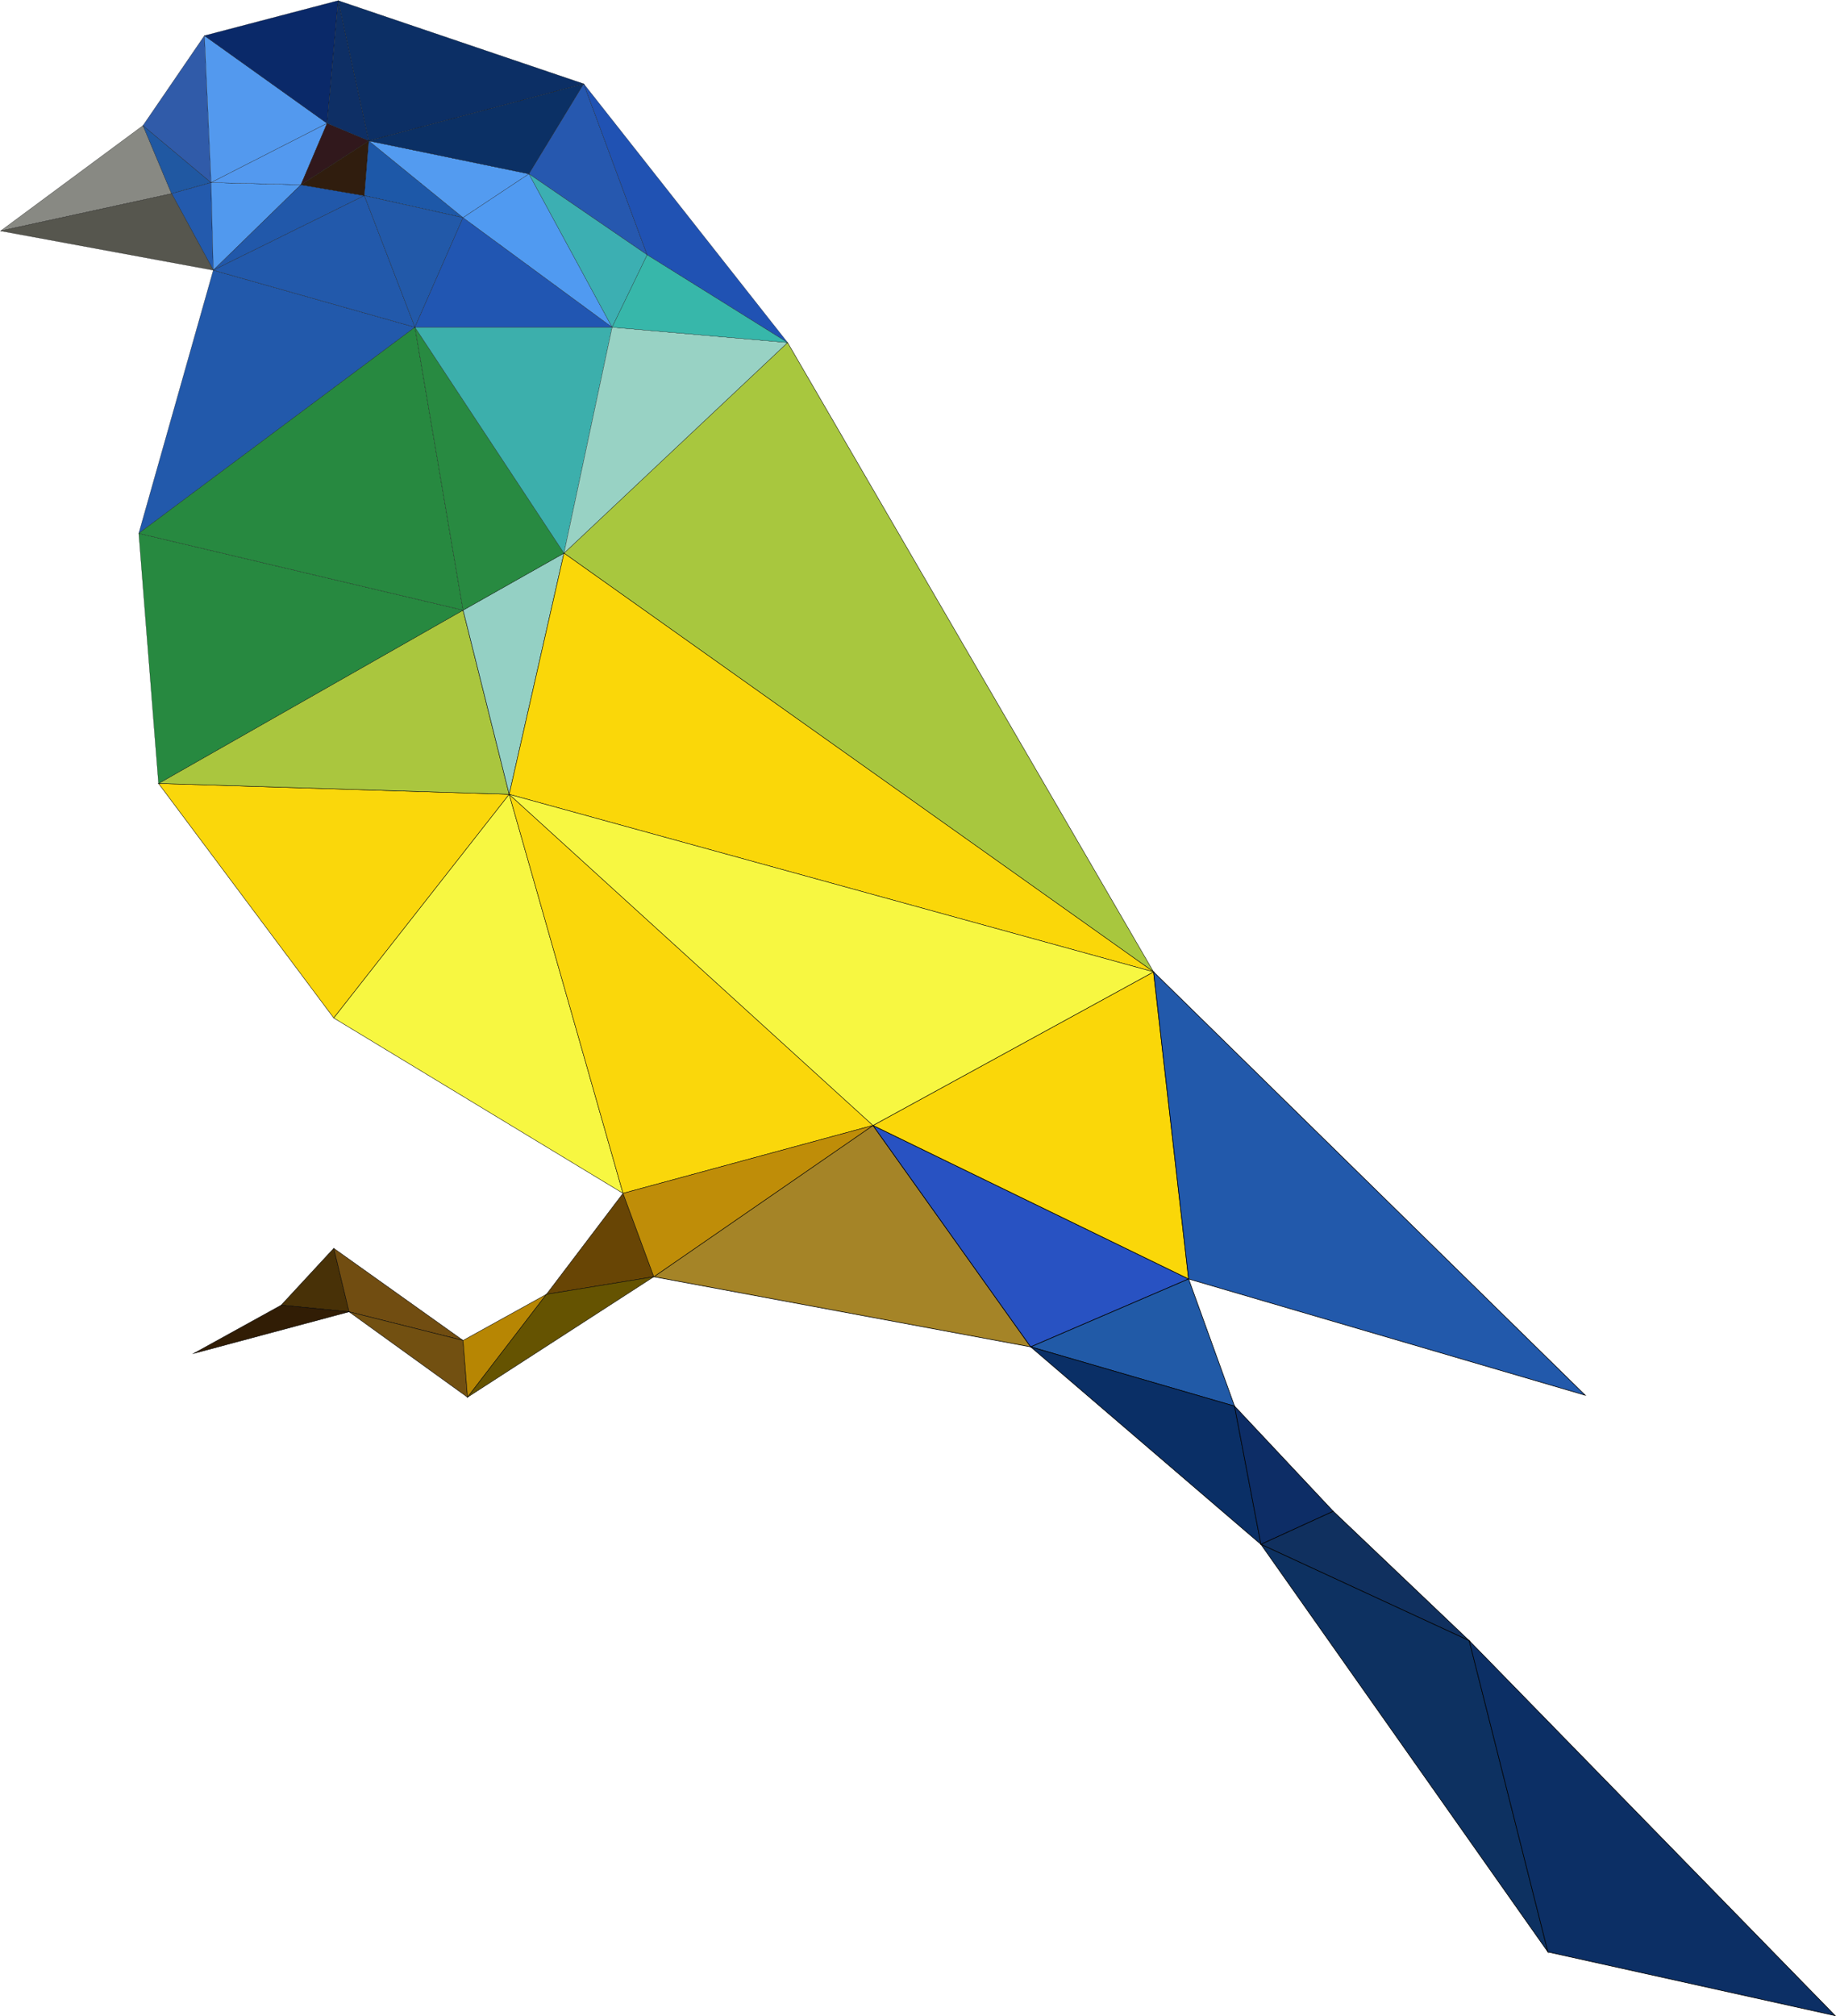 <?xml version="1.0" encoding="utf-8"?>
<!-- Generator: Adobe Illustrator 24.1.0, SVG Export Plug-In . SVG Version: 6.00 Build 0)  -->
<svg version="1.1" baseProfile="tiny" id="图层_1"
	 xmlns="http://www.w3.org/2000/svg" xmlns:xlink="http://www.w3.org/1999/xlink" x="0px" y="0px" viewBox="0 0 911.5 1000.6"
	 xml:space="preserve">
<g>
	<g>
		<polygon fill="#A58427" stroke="#000000" stroke-width="0.3" stroke-miterlimit="10" points="433.4,558.5 324.6,633.6 
			511.7,668.4 		"/>
		<polygon fill="#2852C2" stroke="#000000" stroke-width="0.3" stroke-miterlimit="10" points="433.4,558.5 511.7,668.4 
			590.1,634.7 		"/>
		<polygon fill="#FAD709" stroke="#000000" stroke-width="0.3" stroke-miterlimit="10" points="572.7,482.3 433.4,558.5 
			590.1,634.7 		"/>
		<polygon fill="#215AA7" stroke="#000000" stroke-width="0.3" stroke-miterlimit="10" points="590.1,634.7 511.7,668.4 
			612.9,697.8 		"/>
		<polygon fill="#0A2F66" stroke="#000000" stroke-width="0.3" stroke-miterlimit="10" points="612.9,697.8 511.7,668.4 626,766.4 
					"/>
		<polygon fill="#0D2D66" stroke="#000000" stroke-width="0.3" stroke-miterlimit="10" points="612.9,697.8 626,766.4 661.9,750 		
			"/>
		<polygon fill="#10305F" stroke="#000000" stroke-width="0.3" stroke-miterlimit="10" points="661.9,750 626,766.4 729.4,814.2 		
			"/>
		<polygon fill="#0D3161" stroke="#000000" stroke-width="0.3" stroke-miterlimit="10" points="729.4,814.2 626,766.4 768.5,968.7 
					"/>
		<polygon fill="#2259AB" stroke="#000000" stroke-width="0.3" stroke-miterlimit="10" points="572.7,482.3 590.1,634.7 787,692.4 
					"/>
		<polygon fill="#0C2F65" stroke="#000000" stroke-width="0.3" stroke-miterlimit="10" points="729.4,814.2 768.5,968.7 
			911.1,1000.3 		"/>
	</g>
	<g>
		<polygon fill="#483107" stroke="#000000" stroke-width="0.2" stroke-miterlimit="10" points="165.7,619.5 139.6,647.7 173.3,651 
					"/>
		<polygon fill="#311D05" stroke="#000000" stroke-width="0.2" stroke-miterlimit="10" points="139.6,647.7 96.1,671.7 173.3,651 		
			"/>
		<polygon fill="#714D11" stroke="#000000" stroke-width="0.2" stroke-miterlimit="10" points="165.7,619.5 173.3,651 229.9,665.2 
					"/>
		<polygon fill="#725011" stroke="#000000" stroke-width="0.2" stroke-miterlimit="10" points="229.9,665.2 173.3,651 232.1,693.4 
					"/>
		<polygon fill="#FAD70B" stroke="#000000" stroke-width="0.2" stroke-miterlimit="10" points="78.7,388.8 165.7,505.2 252.8,394.2 
					"/>
		<polygon fill="#AAC63E" stroke="#000000" stroke-width="0.2" stroke-miterlimit="10" points="229.9,302.8 78.7,388.8 252.8,394.2 
					"/>
		<polygon fill="#B78603" stroke="#000000" stroke-width="0.2" stroke-miterlimit="10" points="229.9,665.2 232.1,693.4 
			271.3,642.3 		"/>
		<polygon fill="#94D0C4" stroke="#000000" stroke-width="0.2" stroke-miterlimit="10" points="229.9,302.8 252.8,394.2 280,274.5 
					"/>
		<polygon fill="#F7F741" stroke="#000000" stroke-width="0.2" stroke-miterlimit="10" points="252.8,394.2 165.7,505.2 
			309.3,592.2 		"/>
		<polygon fill="#684505" stroke="#000000" stroke-width="0.2" stroke-miterlimit="10" points="309.3,592.2 271.3,642.3 
			324.6,633.6 		"/>
		<polygon fill="#655301" stroke="#000000" stroke-width="0.2" stroke-miterlimit="10" points="271.3,642.3 232.1,693.4 
			324.6,633.6 		"/>
		<polygon fill="#FAD70B" stroke="#000000" stroke-width="0.2" stroke-miterlimit="10" points="252.8,394.2 309.3,592.2 
			433.4,558.5 		"/>
		<polygon fill="#BF8D08" stroke="#000000" stroke-width="0.2" stroke-miterlimit="10" points="309.3,592.2 324.6,633.6 
			433.4,558.5 		"/>
		<polygon fill="#A8C73E" stroke="#000000" stroke-width="0.2" stroke-miterlimit="10" points="391,170 280,274.5 572.7,482.3 		"/>
		<polygon fill="#FAD709" stroke="#000000" stroke-width="0.2" stroke-miterlimit="10" points="280,274.5 252.8,394.2 572.7,482.3 
					"/>
		<polygon fill="#F7F741" stroke="#000000" stroke-width="0.2" stroke-miterlimit="10" points="252.8,394.2 433.4,558.5 
			572.7,482.3 		"/>
	</g>
	<g>
		<polygon fill="#888983" stroke="#000000" stroke-width="0.1" stroke-miterlimit="10" points="71,62.3 0.3,114.6 85.2,96.1 		"/>
		<polygon fill="#2058A2" stroke="#000000" stroke-width="0.1" stroke-miterlimit="10" points="71,62.3 85.2,96.1 104.8,90.6 		"/>
		<polygon fill="#305BA9" stroke="#000000" stroke-width="0.1" stroke-miterlimit="10" points="101.5,17.7 71,62.3 104.8,90.6 		"/>
		<polygon fill="#235AAD" stroke="#000000" stroke-width="0.1" stroke-miterlimit="10" points="104.8,90.6 85.2,96.1 105.9,134.1 		
			"/>
		<polygon fill="#56564E" stroke="#000000" stroke-width="0.1" stroke-miterlimit="10" points="85.2,96.1 0.3,114.6 105.9,134.1 		
			"/>
		<polygon fill="#5199EE" stroke="#000000" stroke-width="0.1" stroke-miterlimit="10" points="104.8,90.6 105.9,134.1 149.4,91.7 
					"/>
		<polygon fill="#5399EE" stroke="#000000" stroke-width="0.1" stroke-miterlimit="10" points="101.5,17.7 104.8,90.6 162.4,61.2 		
			"/>
		<polygon fill="#5399EF" stroke="#000000" stroke-width="0.1" stroke-miterlimit="10" points="104.8,90.6 149.4,91.7 162.4,61.2 		
			"/>
		<polygon fill="#0A2969" stroke="#000000" stroke-width="0.1" stroke-miterlimit="10" points="101.5,17.7 162.4,61.2 167.9,0.3 		
			"/>
		<polygon fill="#2158AA" stroke="#000000" stroke-width="0.1" stroke-miterlimit="10" points="149.4,91.7 105.9,134.1 180.9,97.1 
					"/>
		<polygon fill="#31181C" stroke="#000000" stroke-width="0.1" stroke-miterlimit="10" points="162.4,61.2 149.4,91.7 183.1,69.9 		
			"/>
		<polygon fill="#301D0E" stroke="#000000" stroke-width="0.1" stroke-miterlimit="10" points="149.4,91.7 180.9,97.1 183.1,69.9 		
			"/>
		<polygon fill="#0E2F65" stroke="#000000" stroke-width="0.1" stroke-miterlimit="10" points="167.9,0.3 162.4,61.2 183.1,69.9 		
			"/>
		<polygon fill="#2259AB" stroke="#000000" stroke-width="0.1" stroke-miterlimit="10" points="105.9,134.1 68.9,264.7 206,162.4 		
			"/>
		<polygon fill="#2259AB" stroke="#000000" stroke-width="0.1" stroke-miterlimit="10" points="180.9,97.1 105.9,134.1 206,162.4 		
			"/>
		<polygon fill="#278940" stroke="#000000" stroke-width="0.1" stroke-miterlimit="10" points="68.9,264.7 78.7,388.8 229.9,302.8 
					"/>
		<polygon fill="#278940" stroke="#000000" stroke-width="0.1" stroke-miterlimit="10" points="206,162.4 68.9,264.7 229.9,302.8 		
			"/>
		<polygon fill="#1D58A8" stroke="#000000" stroke-width="0.1" stroke-miterlimit="10" points="183.1,69.9 180.9,97.1 229.9,108 		
			"/>
		<polygon fill="#2259A9" stroke="#000000" stroke-width="0.1" stroke-miterlimit="10" points="180.9,97.1 206,162.4 229.9,108 		
			"/>
		<polygon fill="#539BF0" stroke="#000000" stroke-width="0.1" stroke-miterlimit="10" points="183.1,69.9 229.9,108 262.6,86.3 		
			"/>
		<polygon fill="#288A41" stroke="#000000" stroke-width="0.1" stroke-miterlimit="10" points="206,162.4 229.9,302.8 280,274.5 		
			"/>
		<polygon fill="#0C2F65" stroke="#000000" stroke-width="0.1" stroke-miterlimit="10" points="167.9,0.3 183.1,69.9 289.8,41.6 		
			"/>
		<polygon fill="#0B3065" stroke="#000000" stroke-width="0.1" stroke-miterlimit="10" points="183.1,69.9 262.6,86.3 289.8,41.6 		
			"/>
		<polygon fill="#3CAFAC" stroke="#000000" stroke-width="0.1" stroke-miterlimit="10" points="206,162.4 280,274.5 303.9,162.4 		
			"/>
		<polygon fill="#2156B2" stroke="#000000" stroke-width="0.1" stroke-miterlimit="10" points="229.9,108 206,162.4 303.9,162.4 		
			"/>
		<polygon fill="#509AF1" stroke="#000000" stroke-width="0.1" stroke-miterlimit="10" points="262.6,86.3 229.9,108 303.9,162.4 		
			"/>
		<polygon fill="#2658AF" stroke="#000000" stroke-width="0.1" stroke-miterlimit="10" points="289.8,41.6 262.6,86.3 321.3,126.5 
					"/>
		<polygon fill="#3CAFB2" stroke="#000000" stroke-width="0.1" stroke-miterlimit="10" points="262.6,86.3 303.9,162.4 321.3,126.5 
					"/>
		<polygon fill="#2052B3" stroke="#000000" stroke-width="0.1" stroke-miterlimit="10" points="289.8,41.6 321.3,126.5 391,170 		
			"/>
		<polygon fill="#98D2C4" stroke="#000000" stroke-width="0.1" stroke-miterlimit="10" points="303.9,162.4 280,274.5 391,170 		"/>
		<polygon fill="#37B7AA" stroke="#000000" stroke-width="0.1" stroke-miterlimit="10" points="321.3,126.5 303.9,162.4 391,170 		
			"/>
	</g>
</g>
</svg>
